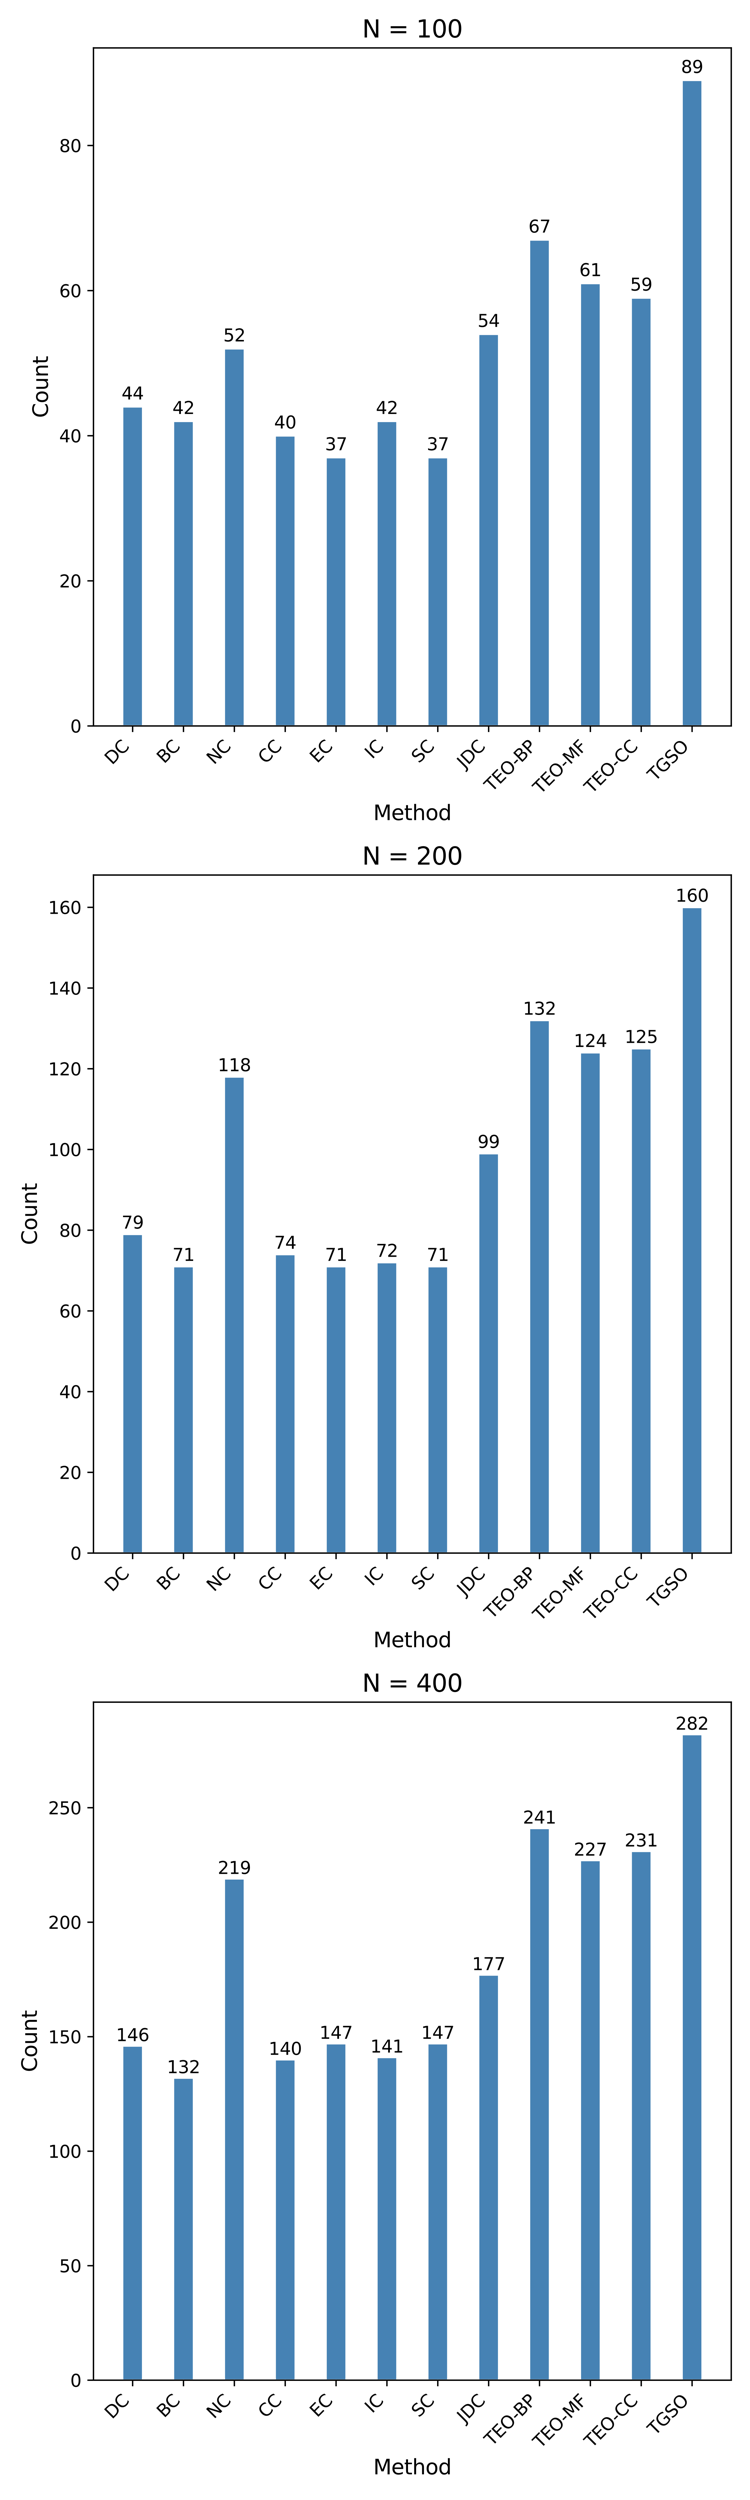 <?xml version="1.0" encoding="utf-8" standalone="no"?>
<!DOCTYPE svg PUBLIC "-//W3C//DTD SVG 1.1//EN"
  "http://www.w3.org/Graphics/SVG/1.1/DTD/svg11.dtd">
<svg xmlns:xlink="http://www.w3.org/1999/xlink" width="432pt" height="1440pt" viewBox="0 0 432 1440" xmlns="http://www.w3.org/2000/svg" version="1.1">
 <defs>
  <style type="text/css">*{stroke-linejoin: round; stroke-linecap: butt}</style>
 </defs>
 <g id="figure_1">
  <g id="patch_1">
   <path d="M 0 1440 
L 432 1440 
L 432 0 
L 0 0 
z
" style="fill: #ffffff"/>
  </g>
  <g id="axes_1">
   <g id="patch_2">
    <path d="M 53.84 418.138 
L 421.2 418.138 
L 421.2 27.6 
L 53.84 27.6 
z
" style="fill: #ffffff"/>
   </g>
   <g id="patch_3">
    <path d="M 70.538 418.138 
L 82.256 418.138 
L 82.256 234.257 
L 70.538 234.257 
z
" clip-path="url(#paafbc96848)" style="fill: #4682b4; stroke: #ffffff; stroke-linejoin: miter"/>
   </g>
   <g id="patch_4">
    <path d="M 99.833 418.138 
L 111.551 418.138 
L 111.551 242.615 
L 99.833 242.615 
z
" clip-path="url(#paafbc96848)" style="fill: #4682b4; stroke: #ffffff; stroke-linejoin: miter"/>
   </g>
   <g id="patch_5">
    <path d="M 129.128 418.138 
L 140.846 418.138 
L 140.846 200.824 
L 129.128 200.824 
z
" clip-path="url(#paafbc96848)" style="fill: #4682b4; stroke: #ffffff; stroke-linejoin: miter"/>
   </g>
   <g id="patch_6">
    <path d="M 158.423 418.138 
L 170.141 418.138 
L 170.141 250.974 
L 158.423 250.974 
z
" clip-path="url(#paafbc96848)" style="fill: #4682b4; stroke: #ffffff; stroke-linejoin: miter"/>
   </g>
   <g id="patch_7">
    <path d="M 187.718 418.138 
L 199.436 418.138 
L 199.436 263.511 
L 187.718 263.511 
z
" clip-path="url(#paafbc96848)" style="fill: #4682b4; stroke: #ffffff; stroke-linejoin: miter"/>
   </g>
   <g id="patch_8">
    <path d="M 217.013 418.138 
L 228.731 418.138 
L 228.731 242.615 
L 217.013 242.615 
z
" clip-path="url(#paafbc96848)" style="fill: #4682b4; stroke: #ffffff; stroke-linejoin: miter"/>
   </g>
   <g id="patch_9">
    <path d="M 246.309 418.138 
L 258.027 418.138 
L 258.027 263.511 
L 246.309 263.511 
z
" clip-path="url(#paafbc96848)" style="fill: #4682b4; stroke: #ffffff; stroke-linejoin: miter"/>
   </g>
   <g id="patch_10">
    <path d="M 275.604 418.138 
L 287.322 418.138 
L 287.322 192.466 
L 275.604 192.466 
z
" clip-path="url(#paafbc96848)" style="fill: #4682b4; stroke: #ffffff; stroke-linejoin: miter"/>
   </g>
   <g id="patch_11">
    <path d="M 304.899 418.138 
L 316.617 418.138 
L 316.617 138.138 
L 304.899 138.138 
z
" clip-path="url(#paafbc96848)" style="fill: #4682b4; stroke: #ffffff; stroke-linejoin: miter"/>
   </g>
   <g id="patch_12">
    <path d="M 334.194 418.138 
L 345.912 418.138 
L 345.912 163.212 
L 334.194 163.212 
z
" clip-path="url(#paafbc96848)" style="fill: #4682b4; stroke: #ffffff; stroke-linejoin: miter"/>
   </g>
   <g id="patch_13">
    <path d="M 363.489 418.138 
L 375.207 418.138 
L 375.207 171.57 
L 363.489 171.57 
z
" clip-path="url(#paafbc96848)" style="fill: #4682b4; stroke: #ffffff; stroke-linejoin: miter"/>
   </g>
   <g id="patch_14">
    <path d="M 392.784 418.138 
L 404.502 418.138 
L 404.502 46.197 
L 392.784 46.197 
z
" clip-path="url(#paafbc96848)" style="fill: #4682b4; stroke: #ffffff; stroke-linejoin: miter"/>
   </g>
   <g id="matplotlib.axis_1">
    <g id="xtick_1">
     <g id="line2d_1">
      <defs>
       <path id="m050d394515" d="M 0 0 
L 0 3.5 
" style="stroke: #000000; stroke-width: 0.8"/>
      </defs>
      <g>
       <use xlink:href="#m050d394515" x="76.397" y="418.138" style="stroke: #000000; stroke-width: 0.8"/>
      </g>
     </g>
     <g id="text_1">
      <!-- DC -->
      <g transform="translate(64.544 440.893) rotate(-45) scale(0.1 -0.1)">
       <defs>
        <path id="DejaVuSans-44" d="M 1259 4147 
L 1259 519 
L 2022 519 
Q 2988 519 3436 956 
Q 3884 1394 3884 2338 
Q 3884 3275 3436 3711 
Q 2988 4147 2022 4147 
L 1259 4147 
z
M 628 4666 
L 1925 4666 
Q 3281 4666 3915 4102 
Q 4550 3538 4550 2338 
Q 4550 1131 3912 565 
Q 3275 0 1925 0 
L 628 0 
L 628 4666 
z
" transform="scale(0.016)"/>
        <path id="DejaVuSans-43" d="M 4122 4306 
L 4122 3641 
Q 3803 3938 3442 4084 
Q 3081 4231 2675 4231 
Q 1875 4231 1450 3742 
Q 1025 3253 1025 2328 
Q 1025 1406 1450 917 
Q 1875 428 2675 428 
Q 3081 428 3442 575 
Q 3803 722 4122 1019 
L 4122 359 
Q 3791 134 3420 21 
Q 3050 -91 2638 -91 
Q 1578 -91 968 557 
Q 359 1206 359 2328 
Q 359 3453 968 4101 
Q 1578 4750 2638 4750 
Q 3056 4750 3426 4639 
Q 3797 4528 4122 4306 
z
" transform="scale(0.016)"/>
       </defs>
       <use xlink:href="#DejaVuSans-44"/>
       <use xlink:href="#DejaVuSans-43" x="77.002"/>
      </g>
     </g>
    </g>
    <g id="xtick_2">
     <g id="line2d_2">
      <g>
       <use xlink:href="#m050d394515" x="105.692" y="418.138" style="stroke: #000000; stroke-width: 0.8"/>
      </g>
     </g>
     <g id="text_2">
      <!-- BC -->
      <g transform="translate(94.556 440.176) rotate(-45) scale(0.1 -0.1)">
       <defs>
        <path id="DejaVuSans-42" d="M 1259 2228 
L 1259 519 
L 2272 519 
Q 2781 519 3026 730 
Q 3272 941 3272 1375 
Q 3272 1813 3026 2020 
Q 2781 2228 2272 2228 
L 1259 2228 
z
M 1259 4147 
L 1259 2741 
L 2194 2741 
Q 2656 2741 2882 2914 
Q 3109 3088 3109 3444 
Q 3109 3797 2882 3972 
Q 2656 4147 2194 4147 
L 1259 4147 
z
M 628 4666 
L 2241 4666 
Q 2963 4666 3353 4366 
Q 3744 4066 3744 3513 
Q 3744 3084 3544 2831 
Q 3344 2578 2956 2516 
Q 3422 2416 3680 2098 
Q 3938 1781 3938 1306 
Q 3938 681 3513 340 
Q 3088 0 2303 0 
L 628 0 
L 628 4666 
z
" transform="scale(0.016)"/>
       </defs>
       <use xlink:href="#DejaVuSans-42"/>
       <use xlink:href="#DejaVuSans-43" x="66.854"/>
      </g>
     </g>
    </g>
    <g id="xtick_3">
     <g id="line2d_3">
      <g>
       <use xlink:href="#m050d394515" x="134.987" y="418.138" style="stroke: #000000; stroke-width: 0.8"/>
      </g>
     </g>
     <g id="text_3">
      <!-- NC -->
      <g transform="translate(123.289 440.739) rotate(-45) scale(0.1 -0.1)">
       <defs>
        <path id="DejaVuSans-4e" d="M 628 4666 
L 1478 4666 
L 3547 763 
L 3547 4666 
L 4159 4666 
L 4159 0 
L 3309 0 
L 1241 3903 
L 1241 0 
L 628 0 
L 628 4666 
z
" transform="scale(0.016)"/>
       </defs>
       <use xlink:href="#DejaVuSans-4e"/>
       <use xlink:href="#DejaVuSans-43" x="74.805"/>
      </g>
     </g>
    </g>
    <g id="xtick_4">
     <g id="line2d_4">
      <g>
       <use xlink:href="#m050d394515" x="164.282" y="418.138" style="stroke: #000000; stroke-width: 0.8"/>
      </g>
     </g>
     <g id="text_4">
      <!-- CC -->
      <g transform="translate(152.937 440.386) rotate(-45) scale(0.1 -0.1)">
       <use xlink:href="#DejaVuSans-43"/>
       <use xlink:href="#DejaVuSans-43" x="69.824"/>
      </g>
     </g>
    </g>
    <g id="xtick_5">
     <g id="line2d_5">
      <g>
       <use xlink:href="#m050d394515" x="193.577" y="418.138" style="stroke: #000000; stroke-width: 0.8"/>
      </g>
     </g>
     <g id="text_5">
      <!-- EC -->
      <g transform="translate(182.701 439.917) rotate(-45) scale(0.1 -0.1)">
       <defs>
        <path id="DejaVuSans-45" d="M 628 4666 
L 3578 4666 
L 3578 4134 
L 1259 4134 
L 1259 2753 
L 3481 2753 
L 3481 2222 
L 1259 2222 
L 1259 531 
L 3634 531 
L 3634 0 
L 628 0 
L 628 4666 
z
" transform="scale(0.016)"/>
       </defs>
       <use xlink:href="#DejaVuSans-45"/>
       <use xlink:href="#DejaVuSans-43" x="63.184"/>
      </g>
     </g>
    </g>
    <g id="xtick_6">
     <g id="line2d_6">
      <g>
       <use xlink:href="#m050d394515" x="222.872" y="418.138" style="stroke: #000000; stroke-width: 0.8"/>
      </g>
     </g>
     <g id="text_6">
      <!-- IC -->
      <g transform="translate(214.378 437.535) rotate(-45) scale(0.1 -0.1)">
       <defs>
        <path id="DejaVuSans-49" d="M 628 4666 
L 1259 4666 
L 1259 0 
L 628 0 
L 628 4666 
z
" transform="scale(0.016)"/>
       </defs>
       <use xlink:href="#DejaVuSans-49"/>
       <use xlink:href="#DejaVuSans-43" x="29.492"/>
      </g>
     </g>
    </g>
    <g id="xtick_7">
     <g id="line2d_7">
      <g>
       <use xlink:href="#m050d394515" x="252.168" y="418.138" style="stroke: #000000; stroke-width: 0.8"/>
      </g>
     </g>
     <g id="text_7">
      <!-- SC -->
      <g transform="translate(241.27 439.938) rotate(-45) scale(0.1 -0.1)">
       <defs>
        <path id="DejaVuSans-53" d="M 3425 4513 
L 3425 3897 
Q 3066 4069 2747 4153 
Q 2428 4238 2131 4238 
Q 1616 4238 1336 4038 
Q 1056 3838 1056 3469 
Q 1056 3159 1242 3001 
Q 1428 2844 1947 2747 
L 2328 2669 
Q 3034 2534 3370 2195 
Q 3706 1856 3706 1288 
Q 3706 609 3251 259 
Q 2797 -91 1919 -91 
Q 1588 -91 1214 -16 
Q 841 59 441 206 
L 441 856 
Q 825 641 1194 531 
Q 1563 422 1919 422 
Q 2459 422 2753 634 
Q 3047 847 3047 1241 
Q 3047 1584 2836 1778 
Q 2625 1972 2144 2069 
L 1759 2144 
Q 1053 2284 737 2584 
Q 422 2884 422 3419 
Q 422 4038 858 4394 
Q 1294 4750 2059 4750 
Q 2388 4750 2728 4690 
Q 3069 4631 3425 4513 
z
" transform="scale(0.016)"/>
       </defs>
       <use xlink:href="#DejaVuSans-53"/>
       <use xlink:href="#DejaVuSans-43" x="63.477"/>
      </g>
     </g>
    </g>
    <g id="xtick_8">
     <g id="line2d_8">
      <g>
       <use xlink:href="#m050d394515" x="281.463" y="418.138" style="stroke: #000000; stroke-width: 0.8"/>
      </g>
     </g>
     <g id="text_8">
      <!-- JDC -->
      <g transform="translate(267.524 442.979) rotate(-45) scale(0.1 -0.1)">
       <defs>
        <path id="DejaVuSans-4a" d="M 628 4666 
L 1259 4666 
L 1259 325 
Q 1259 -519 939 -900 
Q 619 -1281 -91 -1281 
L -331 -1281 
L -331 -750 
L -134 -750 
Q 284 -750 456 -515 
Q 628 -281 628 325 
L 628 4666 
z
" transform="scale(0.016)"/>
       </defs>
       <use xlink:href="#DejaVuSans-4a"/>
       <use xlink:href="#DejaVuSans-44" x="29.492"/>
       <use xlink:href="#DejaVuSans-43" x="106.494"/>
      </g>
     </g>
    </g>
    <g id="xtick_9">
     <g id="line2d_9">
      <g>
       <use xlink:href="#m050d394515" x="310.758" y="418.138" style="stroke: #000000; stroke-width: 0.8"/>
      </g>
     </g>
     <g id="text_9">
      <!-- TEO-BP -->
      <g transform="translate(283.33 456.469) rotate(-45) scale(0.1 -0.1)">
       <defs>
        <path id="DejaVuSans-54" d="M -19 4666 
L 3928 4666 
L 3928 4134 
L 2272 4134 
L 2272 0 
L 1638 0 
L 1638 4134 
L -19 4134 
L -19 4666 
z
" transform="scale(0.016)"/>
        <path id="DejaVuSans-4f" d="M 2522 4238 
Q 1834 4238 1429 3725 
Q 1025 3213 1025 2328 
Q 1025 1447 1429 934 
Q 1834 422 2522 422 
Q 3209 422 3611 934 
Q 4013 1447 4013 2328 
Q 4013 3213 3611 3725 
Q 3209 4238 2522 4238 
z
M 2522 4750 
Q 3503 4750 4090 4092 
Q 4678 3434 4678 2328 
Q 4678 1225 4090 567 
Q 3503 -91 2522 -91 
Q 1538 -91 948 565 
Q 359 1222 359 2328 
Q 359 3434 948 4092 
Q 1538 4750 2522 4750 
z
" transform="scale(0.016)"/>
        <path id="DejaVuSans-2d" d="M 313 2009 
L 1997 2009 
L 1997 1497 
L 313 1497 
L 313 2009 
z
" transform="scale(0.016)"/>
        <path id="DejaVuSans-50" d="M 1259 4147 
L 1259 2394 
L 2053 2394 
Q 2494 2394 2734 2622 
Q 2975 2850 2975 3272 
Q 2975 3691 2734 3919 
Q 2494 4147 2053 4147 
L 1259 4147 
z
M 628 4666 
L 2053 4666 
Q 2838 4666 3239 4311 
Q 3641 3956 3641 3272 
Q 3641 2581 3239 2228 
Q 2838 1875 2053 1875 
L 1259 1875 
L 1259 0 
L 628 0 
L 628 4666 
z
" transform="scale(0.016)"/>
       </defs>
       <use xlink:href="#DejaVuSans-54"/>
       <use xlink:href="#DejaVuSans-45" x="61.084"/>
       <use xlink:href="#DejaVuSans-4f" x="124.268"/>
       <use xlink:href="#DejaVuSans-2d" x="205.729"/>
       <use xlink:href="#DejaVuSans-42" x="238.188"/>
       <use xlink:href="#DejaVuSans-50" x="306.791"/>
      </g>
     </g>
    </g>
    <g id="xtick_10">
     <g id="line2d_10">
      <g>
       <use xlink:href="#m050d394515" x="340.053" y="418.138" style="stroke: #000000; stroke-width: 0.8"/>
      </g>
     </g>
     <g id="text_10">
      <!-- TEO-MF -->
      <g transform="translate(311.315 457.778) rotate(-45) scale(0.1 -0.1)">
       <defs>
        <path id="DejaVuSans-4d" d="M 628 4666 
L 1569 4666 
L 2759 1491 
L 3956 4666 
L 4897 4666 
L 4897 0 
L 4281 0 
L 4281 4097 
L 3078 897 
L 2444 897 
L 1241 4097 
L 1241 0 
L 628 0 
L 628 4666 
z
" transform="scale(0.016)"/>
        <path id="DejaVuSans-46" d="M 628 4666 
L 3309 4666 
L 3309 4134 
L 1259 4134 
L 1259 2759 
L 3109 2759 
L 3109 2228 
L 1259 2228 
L 1259 0 
L 628 0 
L 628 4666 
z
" transform="scale(0.016)"/>
       </defs>
       <use xlink:href="#DejaVuSans-54"/>
       <use xlink:href="#DejaVuSans-45" x="61.084"/>
       <use xlink:href="#DejaVuSans-4f" x="124.268"/>
       <use xlink:href="#DejaVuSans-2d" x="205.729"/>
       <use xlink:href="#DejaVuSans-4d" x="241.812"/>
       <use xlink:href="#DejaVuSans-46" x="328.092"/>
      </g>
     </g>
    </g>
    <g id="xtick_11">
     <g id="line2d_11">
      <g>
       <use xlink:href="#m050d394515" x="369.348" y="418.138" style="stroke: #000000; stroke-width: 0.8"/>
      </g>
     </g>
     <g id="text_11">
      <!-- TEO-CC -->
      <g transform="translate(340.903 457.485) rotate(-45) scale(0.1 -0.1)">
       <use xlink:href="#DejaVuSans-54"/>
       <use xlink:href="#DejaVuSans-45" x="61.084"/>
       <use xlink:href="#DejaVuSans-4f" x="124.268"/>
       <use xlink:href="#DejaVuSans-2d" x="205.729"/>
       <use xlink:href="#DejaVuSans-43" x="241.812"/>
       <use xlink:href="#DejaVuSans-43" x="311.637"/>
      </g>
     </g>
    </g>
    <g id="xtick_12">
     <g id="line2d_12">
      <g>
       <use xlink:href="#m050d394515" x="398.643" y="418.138" style="stroke: #000000; stroke-width: 0.8"/>
      </g>
     </g>
     <g id="text_12">
      <!-- TGSO -->
      <g transform="translate(377.319 450.364) rotate(-45) scale(0.1 -0.1)">
       <defs>
        <path id="DejaVuSans-47" d="M 3809 666 
L 3809 1919 
L 2778 1919 
L 2778 2438 
L 4434 2438 
L 4434 434 
Q 4069 175 3628 42 
Q 3188 -91 2688 -91 
Q 1594 -91 976 548 
Q 359 1188 359 2328 
Q 359 3472 976 4111 
Q 1594 4750 2688 4750 
Q 3144 4750 3555 4637 
Q 3966 4525 4313 4306 
L 4313 3634 
Q 3963 3931 3569 4081 
Q 3175 4231 2741 4231 
Q 1884 4231 1454 3753 
Q 1025 3275 1025 2328 
Q 1025 1384 1454 906 
Q 1884 428 2741 428 
Q 3075 428 3337 486 
Q 3600 544 3809 666 
z
" transform="scale(0.016)"/>
       </defs>
       <use xlink:href="#DejaVuSans-54"/>
       <use xlink:href="#DejaVuSans-47" x="61.084"/>
       <use xlink:href="#DejaVuSans-53" x="138.574"/>
       <use xlink:href="#DejaVuSans-4f" x="202.051"/>
      </g>
     </g>
    </g>
    <g id="text_13">
     <!-- Method -->
     <g transform="translate(215.016 472.367) scale(0.12 -0.12)">
      <defs>
       <path id="DejaVuSans-65" d="M 3597 1894 
L 3597 1613 
L 953 1613 
Q 991 1019 1311 708 
Q 1631 397 2203 397 
Q 2534 397 2845 478 
Q 3156 559 3463 722 
L 3463 178 
Q 3153 47 2828 -22 
Q 2503 -91 2169 -91 
Q 1331 -91 842 396 
Q 353 884 353 1716 
Q 353 2575 817 3079 
Q 1281 3584 2069 3584 
Q 2775 3584 3186 3129 
Q 3597 2675 3597 1894 
z
M 3022 2063 
Q 3016 2534 2758 2815 
Q 2500 3097 2075 3097 
Q 1594 3097 1305 2825 
Q 1016 2553 972 2059 
L 3022 2063 
z
" transform="scale(0.016)"/>
       <path id="DejaVuSans-74" d="M 1172 4494 
L 1172 3500 
L 2356 3500 
L 2356 3053 
L 1172 3053 
L 1172 1153 
Q 1172 725 1289 603 
Q 1406 481 1766 481 
L 2356 481 
L 2356 0 
L 1766 0 
Q 1100 0 847 248 
Q 594 497 594 1153 
L 594 3053 
L 172 3053 
L 172 3500 
L 594 3500 
L 594 4494 
L 1172 4494 
z
" transform="scale(0.016)"/>
       <path id="DejaVuSans-68" d="M 3513 2113 
L 3513 0 
L 2938 0 
L 2938 2094 
Q 2938 2591 2744 2837 
Q 2550 3084 2163 3084 
Q 1697 3084 1428 2787 
Q 1159 2491 1159 1978 
L 1159 0 
L 581 0 
L 581 4863 
L 1159 4863 
L 1159 2956 
Q 1366 3272 1645 3428 
Q 1925 3584 2291 3584 
Q 2894 3584 3203 3211 
Q 3513 2838 3513 2113 
z
" transform="scale(0.016)"/>
       <path id="DejaVuSans-6f" d="M 1959 3097 
Q 1497 3097 1228 2736 
Q 959 2375 959 1747 
Q 959 1119 1226 758 
Q 1494 397 1959 397 
Q 2419 397 2687 759 
Q 2956 1122 2956 1747 
Q 2956 2369 2687 2733 
Q 2419 3097 1959 3097 
z
M 1959 3584 
Q 2709 3584 3137 3096 
Q 3566 2609 3566 1747 
Q 3566 888 3137 398 
Q 2709 -91 1959 -91 
Q 1206 -91 779 398 
Q 353 888 353 1747 
Q 353 2609 779 3096 
Q 1206 3584 1959 3584 
z
" transform="scale(0.016)"/>
       <path id="DejaVuSans-64" d="M 2906 2969 
L 2906 4863 
L 3481 4863 
L 3481 0 
L 2906 0 
L 2906 525 
Q 2725 213 2448 61 
Q 2172 -91 1784 -91 
Q 1150 -91 751 415 
Q 353 922 353 1747 
Q 353 2572 751 3078 
Q 1150 3584 1784 3584 
Q 2172 3584 2448 3432 
Q 2725 3281 2906 2969 
z
M 947 1747 
Q 947 1113 1208 752 
Q 1469 391 1925 391 
Q 2381 391 2643 752 
Q 2906 1113 2906 1747 
Q 2906 2381 2643 2742 
Q 2381 3103 1925 3103 
Q 1469 3103 1208 2742 
Q 947 2381 947 1747 
z
" transform="scale(0.016)"/>
      </defs>
      <use xlink:href="#DejaVuSans-4d"/>
      <use xlink:href="#DejaVuSans-65" x="86.279"/>
      <use xlink:href="#DejaVuSans-74" x="147.803"/>
      <use xlink:href="#DejaVuSans-68" x="187.012"/>
      <use xlink:href="#DejaVuSans-6f" x="250.391"/>
      <use xlink:href="#DejaVuSans-64" x="311.572"/>
     </g>
    </g>
   </g>
   <g id="matplotlib.axis_2">
    <g id="ytick_1">
     <g id="line2d_13">
      <defs>
       <path id="m4d97b6481a" d="M 0 0 
L -3.5 0 
" style="stroke: #000000; stroke-width: 0.8"/>
      </defs>
      <g>
       <use xlink:href="#m4d97b6481a" x="53.84" y="418.138" style="stroke: #000000; stroke-width: 0.8"/>
      </g>
     </g>
     <g id="text_14">
      <!-- 0 -->
      <g transform="translate(40.477 421.937) scale(0.1 -0.1)">
       <defs>
        <path id="DejaVuSans-30" d="M 2034 4250 
Q 1547 4250 1301 3770 
Q 1056 3291 1056 2328 
Q 1056 1369 1301 889 
Q 1547 409 2034 409 
Q 2525 409 2770 889 
Q 3016 1369 3016 2328 
Q 3016 3291 2770 3770 
Q 2525 4250 2034 4250 
z
M 2034 4750 
Q 2819 4750 3233 4129 
Q 3647 3509 3647 2328 
Q 3647 1150 3233 529 
Q 2819 -91 2034 -91 
Q 1250 -91 836 529 
Q 422 1150 422 2328 
Q 422 3509 836 4129 
Q 1250 4750 2034 4750 
z
" transform="scale(0.016)"/>
       </defs>
       <use xlink:href="#DejaVuSans-30"/>
      </g>
     </g>
    </g>
    <g id="ytick_2">
     <g id="line2d_14">
      <g>
       <use xlink:href="#m4d97b6481a" x="53.84" y="334.556" style="stroke: #000000; stroke-width: 0.8"/>
      </g>
     </g>
     <g id="text_15">
      <!-- 20 -->
      <g transform="translate(34.115 338.355) scale(0.1 -0.1)">
       <defs>
        <path id="DejaVuSans-32" d="M 1228 531 
L 3431 531 
L 3431 0 
L 469 0 
L 469 531 
Q 828 903 1448 1529 
Q 2069 2156 2228 2338 
Q 2531 2678 2651 2914 
Q 2772 3150 2772 3378 
Q 2772 3750 2511 3984 
Q 2250 4219 1831 4219 
Q 1534 4219 1204 4116 
Q 875 4013 500 3803 
L 500 4441 
Q 881 4594 1212 4672 
Q 1544 4750 1819 4750 
Q 2544 4750 2975 4387 
Q 3406 4025 3406 3419 
Q 3406 3131 3298 2873 
Q 3191 2616 2906 2266 
Q 2828 2175 2409 1742 
Q 1991 1309 1228 531 
z
" transform="scale(0.016)"/>
       </defs>
       <use xlink:href="#DejaVuSans-32"/>
       <use xlink:href="#DejaVuSans-30" x="63.623"/>
      </g>
     </g>
    </g>
    <g id="ytick_3">
     <g id="line2d_15">
      <g>
       <use xlink:href="#m4d97b6481a" x="53.84" y="250.974" style="stroke: #000000; stroke-width: 0.8"/>
      </g>
     </g>
     <g id="text_16">
      <!-- 40 -->
      <g transform="translate(34.115 254.773) scale(0.1 -0.1)">
       <defs>
        <path id="DejaVuSans-34" d="M 2419 4116 
L 825 1625 
L 2419 1625 
L 2419 4116 
z
M 2253 4666 
L 3047 4666 
L 3047 1625 
L 3713 1625 
L 3713 1100 
L 3047 1100 
L 3047 0 
L 2419 0 
L 2419 1100 
L 313 1100 
L 313 1709 
L 2253 4666 
z
" transform="scale(0.016)"/>
       </defs>
       <use xlink:href="#DejaVuSans-34"/>
       <use xlink:href="#DejaVuSans-30" x="63.623"/>
      </g>
     </g>
    </g>
    <g id="ytick_4">
     <g id="line2d_16">
      <g>
       <use xlink:href="#m4d97b6481a" x="53.84" y="167.391" style="stroke: #000000; stroke-width: 0.8"/>
      </g>
     </g>
     <g id="text_17">
      <!-- 60 -->
      <g transform="translate(34.115 171.191) scale(0.1 -0.1)">
       <defs>
        <path id="DejaVuSans-36" d="M 2113 2584 
Q 1688 2584 1439 2293 
Q 1191 2003 1191 1497 
Q 1191 994 1439 701 
Q 1688 409 2113 409 
Q 2538 409 2786 701 
Q 3034 994 3034 1497 
Q 3034 2003 2786 2293 
Q 2538 2584 2113 2584 
z
M 3366 4563 
L 3366 3988 
Q 3128 4100 2886 4159 
Q 2644 4219 2406 4219 
Q 1781 4219 1451 3797 
Q 1122 3375 1075 2522 
Q 1259 2794 1537 2939 
Q 1816 3084 2150 3084 
Q 2853 3084 3261 2657 
Q 3669 2231 3669 1497 
Q 3669 778 3244 343 
Q 2819 -91 2113 -91 
Q 1303 -91 875 529 
Q 447 1150 447 2328 
Q 447 3434 972 4092 
Q 1497 4750 2381 4750 
Q 2619 4750 2861 4703 
Q 3103 4656 3366 4563 
z
" transform="scale(0.016)"/>
       </defs>
       <use xlink:href="#DejaVuSans-36"/>
       <use xlink:href="#DejaVuSans-30" x="63.623"/>
      </g>
     </g>
    </g>
    <g id="ytick_5">
     <g id="line2d_17">
      <g>
       <use xlink:href="#m4d97b6481a" x="53.84" y="83.809" style="stroke: #000000; stroke-width: 0.8"/>
      </g>
     </g>
     <g id="text_18">
      <!-- 80 -->
      <g transform="translate(34.115 87.608) scale(0.1 -0.1)">
       <defs>
        <path id="DejaVuSans-38" d="M 2034 2216 
Q 1584 2216 1326 1975 
Q 1069 1734 1069 1313 
Q 1069 891 1326 650 
Q 1584 409 2034 409 
Q 2484 409 2743 651 
Q 3003 894 3003 1313 
Q 3003 1734 2745 1975 
Q 2488 2216 2034 2216 
z
M 1403 2484 
Q 997 2584 770 2862 
Q 544 3141 544 3541 
Q 544 4100 942 4425 
Q 1341 4750 2034 4750 
Q 2731 4750 3128 4425 
Q 3525 4100 3525 3541 
Q 3525 3141 3298 2862 
Q 3072 2584 2669 2484 
Q 3125 2378 3379 2068 
Q 3634 1759 3634 1313 
Q 3634 634 3220 271 
Q 2806 -91 2034 -91 
Q 1263 -91 848 271 
Q 434 634 434 1313 
Q 434 1759 690 2068 
Q 947 2378 1403 2484 
z
M 1172 3481 
Q 1172 3119 1398 2916 
Q 1625 2713 2034 2713 
Q 2441 2713 2670 2916 
Q 2900 3119 2900 3481 
Q 2900 3844 2670 4047 
Q 2441 4250 2034 4250 
Q 1625 4250 1398 4047 
Q 1172 3844 1172 3481 
z
" transform="scale(0.016)"/>
       </defs>
       <use xlink:href="#DejaVuSans-38"/>
       <use xlink:href="#DejaVuSans-30" x="63.623"/>
      </g>
     </g>
    </g>
    <g id="text_19">
     <!-- Count -->
     <g transform="translate(27.619 240.687) rotate(-90) scale(0.12 -0.12)">
      <defs>
       <path id="DejaVuSans-75" d="M 544 1381 
L 544 3500 
L 1119 3500 
L 1119 1403 
Q 1119 906 1312 657 
Q 1506 409 1894 409 
Q 2359 409 2629 706 
Q 2900 1003 2900 1516 
L 2900 3500 
L 3475 3500 
L 3475 0 
L 2900 0 
L 2900 538 
Q 2691 219 2414 64 
Q 2138 -91 1772 -91 
Q 1169 -91 856 284 
Q 544 659 544 1381 
z
M 1991 3584 
L 1991 3584 
z
" transform="scale(0.016)"/>
       <path id="DejaVuSans-6e" d="M 3513 2113 
L 3513 0 
L 2938 0 
L 2938 2094 
Q 2938 2591 2744 2837 
Q 2550 3084 2163 3084 
Q 1697 3084 1428 2787 
Q 1159 2491 1159 1978 
L 1159 0 
L 581 0 
L 581 3500 
L 1159 3500 
L 1159 2956 
Q 1366 3272 1645 3428 
Q 1925 3584 2291 3584 
Q 2894 3584 3203 3211 
Q 3513 2838 3513 2113 
z
" transform="scale(0.016)"/>
      </defs>
      <use xlink:href="#DejaVuSans-43"/>
      <use xlink:href="#DejaVuSans-6f" x="69.824"/>
      <use xlink:href="#DejaVuSans-75" x="131.006"/>
      <use xlink:href="#DejaVuSans-6e" x="194.385"/>
      <use xlink:href="#DejaVuSans-74" x="257.764"/>
     </g>
    </g>
   </g>
   <g id="patch_15">
    <path d="M 53.84 418.138 
L 53.84 27.6 
" style="fill: none; stroke: #000000; stroke-width: 0.8; stroke-linejoin: miter; stroke-linecap: square"/>
   </g>
   <g id="patch_16">
    <path d="M 421.2 418.138 
L 421.2 27.6 
" style="fill: none; stroke: #000000; stroke-width: 0.8; stroke-linejoin: miter; stroke-linecap: square"/>
   </g>
   <g id="patch_17">
    <path d="M 53.84 418.138 
L 421.2 418.138 
" style="fill: none; stroke: #000000; stroke-width: 0.8; stroke-linejoin: miter; stroke-linecap: square"/>
   </g>
   <g id="patch_18">
    <path d="M 53.84 27.6 
L 421.2 27.6 
" style="fill: none; stroke: #000000; stroke-width: 0.8; stroke-linejoin: miter; stroke-linecap: square"/>
   </g>
   <g id="text_20">
    <!-- 44 -->
    <g transform="translate(70.035 230.088) scale(0.1 -0.1)">
     <use xlink:href="#DejaVuSans-34"/>
     <use xlink:href="#DejaVuSans-34" x="63.623"/>
    </g>
   </g>
   <g id="text_21">
    <!-- 42 -->
    <g transform="translate(99.33 238.446) scale(0.1 -0.1)">
     <use xlink:href="#DejaVuSans-34"/>
     <use xlink:href="#DejaVuSans-32" x="63.623"/>
    </g>
   </g>
   <g id="text_22">
    <!-- 52 -->
    <g transform="translate(128.625 196.655) scale(0.1 -0.1)">
     <defs>
      <path id="DejaVuSans-35" d="M 691 4666 
L 3169 4666 
L 3169 4134 
L 1269 4134 
L 1269 2991 
Q 1406 3038 1543 3061 
Q 1681 3084 1819 3084 
Q 2600 3084 3056 2656 
Q 3513 2228 3513 1497 
Q 3513 744 3044 326 
Q 2575 -91 1722 -91 
Q 1428 -91 1123 -41 
Q 819 9 494 109 
L 494 744 
Q 775 591 1075 516 
Q 1375 441 1709 441 
Q 2250 441 2565 725 
Q 2881 1009 2881 1497 
Q 2881 1984 2565 2268 
Q 2250 2553 1709 2553 
Q 1456 2553 1204 2497 
Q 953 2441 691 2322 
L 691 4666 
z
" transform="scale(0.016)"/>
     </defs>
     <use xlink:href="#DejaVuSans-35"/>
     <use xlink:href="#DejaVuSans-32" x="63.623"/>
    </g>
   </g>
   <g id="text_23">
    <!-- 40 -->
    <g transform="translate(157.92 246.804) scale(0.1 -0.1)">
     <use xlink:href="#DejaVuSans-34"/>
     <use xlink:href="#DejaVuSans-30" x="63.623"/>
    </g>
   </g>
   <g id="text_24">
    <!-- 37 -->
    <g transform="translate(187.215 259.342) scale(0.1 -0.1)">
     <defs>
      <path id="DejaVuSans-33" d="M 2597 2516 
Q 3050 2419 3304 2112 
Q 3559 1806 3559 1356 
Q 3559 666 3084 287 
Q 2609 -91 1734 -91 
Q 1441 -91 1130 -33 
Q 819 25 488 141 
L 488 750 
Q 750 597 1062 519 
Q 1375 441 1716 441 
Q 2309 441 2620 675 
Q 2931 909 2931 1356 
Q 2931 1769 2642 2001 
Q 2353 2234 1838 2234 
L 1294 2234 
L 1294 2753 
L 1863 2753 
Q 2328 2753 2575 2939 
Q 2822 3125 2822 3475 
Q 2822 3834 2567 4026 
Q 2313 4219 1838 4219 
Q 1578 4219 1281 4162 
Q 984 4106 628 3988 
L 628 4550 
Q 988 4650 1302 4700 
Q 1616 4750 1894 4750 
Q 2613 4750 3031 4423 
Q 3450 4097 3450 3541 
Q 3450 3153 3228 2886 
Q 3006 2619 2597 2516 
z
" transform="scale(0.016)"/>
      <path id="DejaVuSans-37" d="M 525 4666 
L 3525 4666 
L 3525 4397 
L 1831 0 
L 1172 0 
L 2766 4134 
L 525 4134 
L 525 4666 
z
" transform="scale(0.016)"/>
     </defs>
     <use xlink:href="#DejaVuSans-33"/>
     <use xlink:href="#DejaVuSans-37" x="63.623"/>
    </g>
   </g>
   <g id="text_25">
    <!-- 42 -->
    <g transform="translate(216.51 238.446) scale(0.1 -0.1)">
     <use xlink:href="#DejaVuSans-34"/>
     <use xlink:href="#DejaVuSans-32" x="63.623"/>
    </g>
   </g>
   <g id="text_26">
    <!-- 37 -->
    <g transform="translate(245.805 259.342) scale(0.1 -0.1)">
     <use xlink:href="#DejaVuSans-33"/>
     <use xlink:href="#DejaVuSans-37" x="63.623"/>
    </g>
   </g>
   <g id="text_27">
    <!-- 54 -->
    <g transform="translate(275.1 188.297) scale(0.1 -0.1)">
     <use xlink:href="#DejaVuSans-35"/>
     <use xlink:href="#DejaVuSans-34" x="63.623"/>
    </g>
   </g>
   <g id="text_28">
    <!-- 67 -->
    <g transform="translate(304.395 133.968) scale(0.1 -0.1)">
     <use xlink:href="#DejaVuSans-36"/>
     <use xlink:href="#DejaVuSans-37" x="63.623"/>
    </g>
   </g>
   <g id="text_29">
    <!-- 61 -->
    <g transform="translate(333.69 159.043) scale(0.1 -0.1)">
     <defs>
      <path id="DejaVuSans-31" d="M 794 531 
L 1825 531 
L 1825 4091 
L 703 3866 
L 703 4441 
L 1819 4666 
L 2450 4666 
L 2450 531 
L 3481 531 
L 3481 0 
L 794 0 
L 794 531 
z
" transform="scale(0.016)"/>
     </defs>
     <use xlink:href="#DejaVuSans-36"/>
     <use xlink:href="#DejaVuSans-31" x="63.623"/>
    </g>
   </g>
   <g id="text_30">
    <!-- 59 -->
    <g transform="translate(362.985 167.401) scale(0.1 -0.1)">
     <defs>
      <path id="DejaVuSans-39" d="M 703 97 
L 703 672 
Q 941 559 1184 500 
Q 1428 441 1663 441 
Q 2288 441 2617 861 
Q 2947 1281 2994 2138 
Q 2813 1869 2534 1725 
Q 2256 1581 1919 1581 
Q 1219 1581 811 2004 
Q 403 2428 403 3163 
Q 403 3881 828 4315 
Q 1253 4750 1959 4750 
Q 2769 4750 3195 4129 
Q 3622 3509 3622 2328 
Q 3622 1225 3098 567 
Q 2575 -91 1691 -91 
Q 1453 -91 1209 -44 
Q 966 3 703 97 
z
M 1959 2075 
Q 2384 2075 2632 2365 
Q 2881 2656 2881 3163 
Q 2881 3666 2632 3958 
Q 2384 4250 1959 4250 
Q 1534 4250 1286 3958 
Q 1038 3666 1038 3163 
Q 1038 2656 1286 2365 
Q 1534 2075 1959 2075 
z
" transform="scale(0.016)"/>
     </defs>
     <use xlink:href="#DejaVuSans-35"/>
     <use xlink:href="#DejaVuSans-39" x="63.623"/>
    </g>
   </g>
   <g id="text_31">
    <!-- 89 -->
    <g transform="translate(392.28 42.028) scale(0.1 -0.1)">
     <use xlink:href="#DejaVuSans-38"/>
     <use xlink:href="#DejaVuSans-39" x="63.623"/>
    </g>
   </g>
   <g id="text_32">
    <!-- N = 100 -->
    <g transform="translate(208.607 21.6) scale(0.14 -0.14)">
     <defs>
      <path id="DejaVuSans-20" transform="scale(0.016)"/>
      <path id="DejaVuSans-3d" d="M 678 2906 
L 4684 2906 
L 4684 2381 
L 678 2381 
L 678 2906 
z
M 678 1631 
L 4684 1631 
L 4684 1100 
L 678 1100 
L 678 1631 
z
" transform="scale(0.016)"/>
     </defs>
     <use xlink:href="#DejaVuSans-4e"/>
     <use xlink:href="#DejaVuSans-20" x="74.805"/>
     <use xlink:href="#DejaVuSans-3d" x="106.592"/>
     <use xlink:href="#DejaVuSans-20" x="190.381"/>
     <use xlink:href="#DejaVuSans-31" x="222.168"/>
     <use xlink:href="#DejaVuSans-30" x="285.791"/>
     <use xlink:href="#DejaVuSans-30" x="349.414"/>
    </g>
   </g>
  </g>
  <g id="axes_2">
   <g id="patch_19">
    <path d="M 53.84 894.538 
L 421.2 894.538 
L 421.2 504 
L 53.84 504 
z
" style="fill: #ffffff"/>
   </g>
   <g id="patch_20">
    <path d="M 70.538 894.538 
L 82.256 894.538 
L 82.256 710.892 
L 70.538 710.892 
z
" clip-path="url(#p80e7ebefe4)" style="fill: #4682b4; stroke: #ffffff; stroke-linejoin: miter"/>
   </g>
   <g id="patch_21">
    <path d="M 99.833 894.538 
L 111.551 894.538 
L 111.551 729.489 
L 99.833 729.489 
z
" clip-path="url(#p80e7ebefe4)" style="fill: #4682b4; stroke: #ffffff; stroke-linejoin: miter"/>
   </g>
   <g id="patch_22">
    <path d="M 129.128 894.538 
L 140.846 894.538 
L 140.846 620.232 
L 129.128 620.232 
z
" clip-path="url(#p80e7ebefe4)" style="fill: #4682b4; stroke: #ffffff; stroke-linejoin: miter"/>
   </g>
   <g id="patch_23">
    <path d="M 158.423 894.538 
L 170.141 894.538 
L 170.141 722.515 
L 158.423 722.515 
z
" clip-path="url(#p80e7ebefe4)" style="fill: #4682b4; stroke: #ffffff; stroke-linejoin: miter"/>
   </g>
   <g id="patch_24">
    <path d="M 187.718 894.538 
L 199.436 894.538 
L 199.436 729.489 
L 187.718 729.489 
z
" clip-path="url(#p80e7ebefe4)" style="fill: #4682b4; stroke: #ffffff; stroke-linejoin: miter"/>
   </g>
   <g id="patch_25">
    <path d="M 217.013 894.538 
L 228.731 894.538 
L 228.731 727.165 
L 217.013 727.165 
z
" clip-path="url(#p80e7ebefe4)" style="fill: #4682b4; stroke: #ffffff; stroke-linejoin: miter"/>
   </g>
   <g id="patch_26">
    <path d="M 246.309 894.538 
L 258.027 894.538 
L 258.027 729.489 
L 246.309 729.489 
z
" clip-path="url(#p80e7ebefe4)" style="fill: #4682b4; stroke: #ffffff; stroke-linejoin: miter"/>
   </g>
   <g id="patch_27">
    <path d="M 275.604 894.538 
L 287.322 894.538 
L 287.322 664.4 
L 275.604 664.4 
z
" clip-path="url(#p80e7ebefe4)" style="fill: #4682b4; stroke: #ffffff; stroke-linejoin: miter"/>
   </g>
   <g id="patch_28">
    <path d="M 304.899 894.538 
L 316.617 894.538 
L 316.617 587.687 
L 304.899 587.687 
z
" clip-path="url(#p80e7ebefe4)" style="fill: #4682b4; stroke: #ffffff; stroke-linejoin: miter"/>
   </g>
   <g id="patch_29">
    <path d="M 334.194 894.538 
L 345.912 894.538 
L 345.912 606.284 
L 334.194 606.284 
z
" clip-path="url(#p80e7ebefe4)" style="fill: #4682b4; stroke: #ffffff; stroke-linejoin: miter"/>
   </g>
   <g id="patch_30">
    <path d="M 363.489 894.538 
L 375.207 894.538 
L 375.207 603.959 
L 363.489 603.959 
z
" clip-path="url(#p80e7ebefe4)" style="fill: #4682b4; stroke: #ffffff; stroke-linejoin: miter"/>
   </g>
   <g id="patch_31">
    <path d="M 392.784 894.538 
L 404.502 894.538 
L 404.502 522.597 
L 392.784 522.597 
z
" clip-path="url(#p80e7ebefe4)" style="fill: #4682b4; stroke: #ffffff; stroke-linejoin: miter"/>
   </g>
   <g id="matplotlib.axis_3">
    <g id="xtick_13">
     <g id="line2d_18">
      <g>
       <use xlink:href="#m050d394515" x="76.397" y="894.538" style="stroke: #000000; stroke-width: 0.8"/>
      </g>
     </g>
     <g id="text_33">
      <!-- DC -->
      <g transform="translate(64.544 917.293) rotate(-45) scale(0.1 -0.1)">
       <use xlink:href="#DejaVuSans-44"/>
       <use xlink:href="#DejaVuSans-43" x="77.002"/>
      </g>
     </g>
    </g>
    <g id="xtick_14">
     <g id="line2d_19">
      <g>
       <use xlink:href="#m050d394515" x="105.692" y="894.538" style="stroke: #000000; stroke-width: 0.8"/>
      </g>
     </g>
     <g id="text_34">
      <!-- BC -->
      <g transform="translate(94.556 916.576) rotate(-45) scale(0.1 -0.1)">
       <use xlink:href="#DejaVuSans-42"/>
       <use xlink:href="#DejaVuSans-43" x="66.854"/>
      </g>
     </g>
    </g>
    <g id="xtick_15">
     <g id="line2d_20">
      <g>
       <use xlink:href="#m050d394515" x="134.987" y="894.538" style="stroke: #000000; stroke-width: 0.8"/>
      </g>
     </g>
     <g id="text_35">
      <!-- NC -->
      <g transform="translate(123.289 917.139) rotate(-45) scale(0.1 -0.1)">
       <use xlink:href="#DejaVuSans-4e"/>
       <use xlink:href="#DejaVuSans-43" x="74.805"/>
      </g>
     </g>
    </g>
    <g id="xtick_16">
     <g id="line2d_21">
      <g>
       <use xlink:href="#m050d394515" x="164.282" y="894.538" style="stroke: #000000; stroke-width: 0.8"/>
      </g>
     </g>
     <g id="text_36">
      <!-- CC -->
      <g transform="translate(152.937 916.786) rotate(-45) scale(0.1 -0.1)">
       <use xlink:href="#DejaVuSans-43"/>
       <use xlink:href="#DejaVuSans-43" x="69.824"/>
      </g>
     </g>
    </g>
    <g id="xtick_17">
     <g id="line2d_22">
      <g>
       <use xlink:href="#m050d394515" x="193.577" y="894.538" style="stroke: #000000; stroke-width: 0.8"/>
      </g>
     </g>
     <g id="text_37">
      <!-- EC -->
      <g transform="translate(182.701 916.317) rotate(-45) scale(0.1 -0.1)">
       <use xlink:href="#DejaVuSans-45"/>
       <use xlink:href="#DejaVuSans-43" x="63.184"/>
      </g>
     </g>
    </g>
    <g id="xtick_18">
     <g id="line2d_23">
      <g>
       <use xlink:href="#m050d394515" x="222.872" y="894.538" style="stroke: #000000; stroke-width: 0.8"/>
      </g>
     </g>
     <g id="text_38">
      <!-- IC -->
      <g transform="translate(214.378 913.935) rotate(-45) scale(0.1 -0.1)">
       <use xlink:href="#DejaVuSans-49"/>
       <use xlink:href="#DejaVuSans-43" x="29.492"/>
      </g>
     </g>
    </g>
    <g id="xtick_19">
     <g id="line2d_24">
      <g>
       <use xlink:href="#m050d394515" x="252.168" y="894.538" style="stroke: #000000; stroke-width: 0.8"/>
      </g>
     </g>
     <g id="text_39">
      <!-- SC -->
      <g transform="translate(241.27 916.338) rotate(-45) scale(0.1 -0.1)">
       <use xlink:href="#DejaVuSans-53"/>
       <use xlink:href="#DejaVuSans-43" x="63.477"/>
      </g>
     </g>
    </g>
    <g id="xtick_20">
     <g id="line2d_25">
      <g>
       <use xlink:href="#m050d394515" x="281.463" y="894.538" style="stroke: #000000; stroke-width: 0.8"/>
      </g>
     </g>
     <g id="text_40">
      <!-- JDC -->
      <g transform="translate(267.524 919.379) rotate(-45) scale(0.1 -0.1)">
       <use xlink:href="#DejaVuSans-4a"/>
       <use xlink:href="#DejaVuSans-44" x="29.492"/>
       <use xlink:href="#DejaVuSans-43" x="106.494"/>
      </g>
     </g>
    </g>
    <g id="xtick_21">
     <g id="line2d_26">
      <g>
       <use xlink:href="#m050d394515" x="310.758" y="894.538" style="stroke: #000000; stroke-width: 0.8"/>
      </g>
     </g>
     <g id="text_41">
      <!-- TEO-BP -->
      <g transform="translate(283.33 932.869) rotate(-45) scale(0.1 -0.1)">
       <use xlink:href="#DejaVuSans-54"/>
       <use xlink:href="#DejaVuSans-45" x="61.084"/>
       <use xlink:href="#DejaVuSans-4f" x="124.268"/>
       <use xlink:href="#DejaVuSans-2d" x="205.729"/>
       <use xlink:href="#DejaVuSans-42" x="238.188"/>
       <use xlink:href="#DejaVuSans-50" x="306.791"/>
      </g>
     </g>
    </g>
    <g id="xtick_22">
     <g id="line2d_27">
      <g>
       <use xlink:href="#m050d394515" x="340.053" y="894.538" style="stroke: #000000; stroke-width: 0.8"/>
      </g>
     </g>
     <g id="text_42">
      <!-- TEO-MF -->
      <g transform="translate(311.315 934.178) rotate(-45) scale(0.1 -0.1)">
       <use xlink:href="#DejaVuSans-54"/>
       <use xlink:href="#DejaVuSans-45" x="61.084"/>
       <use xlink:href="#DejaVuSans-4f" x="124.268"/>
       <use xlink:href="#DejaVuSans-2d" x="205.729"/>
       <use xlink:href="#DejaVuSans-4d" x="241.812"/>
       <use xlink:href="#DejaVuSans-46" x="328.092"/>
      </g>
     </g>
    </g>
    <g id="xtick_23">
     <g id="line2d_28">
      <g>
       <use xlink:href="#m050d394515" x="369.348" y="894.538" style="stroke: #000000; stroke-width: 0.8"/>
      </g>
     </g>
     <g id="text_43">
      <!-- TEO-CC -->
      <g transform="translate(340.903 933.885) rotate(-45) scale(0.1 -0.1)">
       <use xlink:href="#DejaVuSans-54"/>
       <use xlink:href="#DejaVuSans-45" x="61.084"/>
       <use xlink:href="#DejaVuSans-4f" x="124.268"/>
       <use xlink:href="#DejaVuSans-2d" x="205.729"/>
       <use xlink:href="#DejaVuSans-43" x="241.812"/>
       <use xlink:href="#DejaVuSans-43" x="311.637"/>
      </g>
     </g>
    </g>
    <g id="xtick_24">
     <g id="line2d_29">
      <g>
       <use xlink:href="#m050d394515" x="398.643" y="894.538" style="stroke: #000000; stroke-width: 0.8"/>
      </g>
     </g>
     <g id="text_44">
      <!-- TGSO -->
      <g transform="translate(377.319 926.764) rotate(-45) scale(0.1 -0.1)">
       <use xlink:href="#DejaVuSans-54"/>
       <use xlink:href="#DejaVuSans-47" x="61.084"/>
       <use xlink:href="#DejaVuSans-53" x="138.574"/>
       <use xlink:href="#DejaVuSans-4f" x="202.051"/>
      </g>
     </g>
    </g>
    <g id="text_45">
     <!-- Method -->
     <g transform="translate(215.016 948.767) scale(0.12 -0.12)">
      <use xlink:href="#DejaVuSans-4d"/>
      <use xlink:href="#DejaVuSans-65" x="86.279"/>
      <use xlink:href="#DejaVuSans-74" x="147.803"/>
      <use xlink:href="#DejaVuSans-68" x="187.012"/>
      <use xlink:href="#DejaVuSans-6f" x="250.391"/>
      <use xlink:href="#DejaVuSans-64" x="311.572"/>
     </g>
    </g>
   </g>
   <g id="matplotlib.axis_4">
    <g id="ytick_6">
     <g id="line2d_30">
      <g>
       <use xlink:href="#m4d97b6481a" x="53.84" y="894.538" style="stroke: #000000; stroke-width: 0.8"/>
      </g>
     </g>
     <g id="text_46">
      <!-- 0 -->
      <g transform="translate(40.477 898.337) scale(0.1 -0.1)">
       <use xlink:href="#DejaVuSans-30"/>
      </g>
     </g>
    </g>
    <g id="ytick_7">
     <g id="line2d_31">
      <g>
       <use xlink:href="#m4d97b6481a" x="53.84" y="848.046" style="stroke: #000000; stroke-width: 0.8"/>
      </g>
     </g>
     <g id="text_47">
      <!-- 20 -->
      <g transform="translate(34.115 851.845) scale(0.1 -0.1)">
       <use xlink:href="#DejaVuSans-32"/>
       <use xlink:href="#DejaVuSans-30" x="63.623"/>
      </g>
     </g>
    </g>
    <g id="ytick_8">
     <g id="line2d_32">
      <g>
       <use xlink:href="#m4d97b6481a" x="53.84" y="801.553" style="stroke: #000000; stroke-width: 0.8"/>
      </g>
     </g>
     <g id="text_48">
      <!-- 40 -->
      <g transform="translate(34.115 805.352) scale(0.1 -0.1)">
       <use xlink:href="#DejaVuSans-34"/>
       <use xlink:href="#DejaVuSans-30" x="63.623"/>
      </g>
     </g>
    </g>
    <g id="ytick_9">
     <g id="line2d_33">
      <g>
       <use xlink:href="#m4d97b6481a" x="53.84" y="755.06" style="stroke: #000000; stroke-width: 0.8"/>
      </g>
     </g>
     <g id="text_49">
      <!-- 60 -->
      <g transform="translate(34.115 758.86) scale(0.1 -0.1)">
       <use xlink:href="#DejaVuSans-36"/>
       <use xlink:href="#DejaVuSans-30" x="63.623"/>
      </g>
     </g>
    </g>
    <g id="ytick_10">
     <g id="line2d_34">
      <g>
       <use xlink:href="#m4d97b6481a" x="53.84" y="708.568" style="stroke: #000000; stroke-width: 0.8"/>
      </g>
     </g>
     <g id="text_50">
      <!-- 80 -->
      <g transform="translate(34.115 712.367) scale(0.1 -0.1)">
       <use xlink:href="#DejaVuSans-38"/>
       <use xlink:href="#DejaVuSans-30" x="63.623"/>
      </g>
     </g>
    </g>
    <g id="ytick_11">
     <g id="line2d_35">
      <g>
       <use xlink:href="#m4d97b6481a" x="53.84" y="662.075" style="stroke: #000000; stroke-width: 0.8"/>
      </g>
     </g>
     <g id="text_51">
      <!-- 100 -->
      <g transform="translate(27.753 665.874) scale(0.1 -0.1)">
       <use xlink:href="#DejaVuSans-31"/>
       <use xlink:href="#DejaVuSans-30" x="63.623"/>
       <use xlink:href="#DejaVuSans-30" x="127.246"/>
      </g>
     </g>
    </g>
    <g id="ytick_12">
     <g id="line2d_36">
      <g>
       <use xlink:href="#m4d97b6481a" x="53.84" y="615.582" style="stroke: #000000; stroke-width: 0.8"/>
      </g>
     </g>
     <g id="text_52">
      <!-- 120 -->
      <g transform="translate(27.753 619.382) scale(0.1 -0.1)">
       <use xlink:href="#DejaVuSans-31"/>
       <use xlink:href="#DejaVuSans-32" x="63.623"/>
       <use xlink:href="#DejaVuSans-30" x="127.246"/>
      </g>
     </g>
    </g>
    <g id="ytick_13">
     <g id="line2d_37">
      <g>
       <use xlink:href="#m4d97b6481a" x="53.84" y="569.09" style="stroke: #000000; stroke-width: 0.8"/>
      </g>
     </g>
     <g id="text_53">
      <!-- 140 -->
      <g transform="translate(27.753 572.889) scale(0.1 -0.1)">
       <use xlink:href="#DejaVuSans-31"/>
       <use xlink:href="#DejaVuSans-34" x="63.623"/>
       <use xlink:href="#DejaVuSans-30" x="127.246"/>
      </g>
     </g>
    </g>
    <g id="ytick_14">
     <g id="line2d_38">
      <g>
       <use xlink:href="#m4d97b6481a" x="53.84" y="522.597" style="stroke: #000000; stroke-width: 0.8"/>
      </g>
     </g>
     <g id="text_54">
      <!-- 160 -->
      <g transform="translate(27.753 526.396) scale(0.1 -0.1)">
       <use xlink:href="#DejaVuSans-31"/>
       <use xlink:href="#DejaVuSans-36" x="63.623"/>
       <use xlink:href="#DejaVuSans-30" x="127.246"/>
      </g>
     </g>
    </g>
    <g id="text_55">
     <!-- Count -->
     <g transform="translate(21.257 717.087) rotate(-90) scale(0.12 -0.12)">
      <use xlink:href="#DejaVuSans-43"/>
      <use xlink:href="#DejaVuSans-6f" x="69.824"/>
      <use xlink:href="#DejaVuSans-75" x="131.006"/>
      <use xlink:href="#DejaVuSans-6e" x="194.385"/>
      <use xlink:href="#DejaVuSans-74" x="257.764"/>
     </g>
    </g>
   </g>
   <g id="patch_32">
    <path d="M 53.84 894.538 
L 53.84 504 
" style="fill: none; stroke: #000000; stroke-width: 0.8; stroke-linejoin: miter; stroke-linecap: square"/>
   </g>
   <g id="patch_33">
    <path d="M 421.2 894.538 
L 421.2 504 
" style="fill: none; stroke: #000000; stroke-width: 0.8; stroke-linejoin: miter; stroke-linecap: square"/>
   </g>
   <g id="patch_34">
    <path d="M 53.84 894.538 
L 421.2 894.538 
" style="fill: none; stroke: #000000; stroke-width: 0.8; stroke-linejoin: miter; stroke-linecap: square"/>
   </g>
   <g id="patch_35">
    <path d="M 53.84 504 
L 421.2 504 
" style="fill: none; stroke: #000000; stroke-width: 0.8; stroke-linejoin: miter; stroke-linecap: square"/>
   </g>
   <g id="text_56">
    <!-- 79 -->
    <g transform="translate(70.035 707.65) scale(0.1 -0.1)">
     <use xlink:href="#DejaVuSans-37"/>
     <use xlink:href="#DejaVuSans-39" x="63.623"/>
    </g>
   </g>
   <g id="text_57">
    <!-- 71 -->
    <g transform="translate(99.33 726.247) scale(0.1 -0.1)">
     <use xlink:href="#DejaVuSans-37"/>
     <use xlink:href="#DejaVuSans-31" x="63.623"/>
    </g>
   </g>
   <g id="text_58">
    <!-- 118 -->
    <g transform="translate(125.444 616.99) scale(0.1 -0.1)">
     <use xlink:href="#DejaVuSans-31"/>
     <use xlink:href="#DejaVuSans-31" x="63.623"/>
     <use xlink:href="#DejaVuSans-38" x="127.246"/>
    </g>
   </g>
   <g id="text_59">
    <!-- 74 -->
    <g transform="translate(157.92 719.273) scale(0.1 -0.1)">
     <use xlink:href="#DejaVuSans-37"/>
     <use xlink:href="#DejaVuSans-34" x="63.623"/>
    </g>
   </g>
   <g id="text_60">
    <!-- 71 -->
    <g transform="translate(187.215 726.247) scale(0.1 -0.1)">
     <use xlink:href="#DejaVuSans-37"/>
     <use xlink:href="#DejaVuSans-31" x="63.623"/>
    </g>
   </g>
   <g id="text_61">
    <!-- 72 -->
    <g transform="translate(216.51 723.923) scale(0.1 -0.1)">
     <use xlink:href="#DejaVuSans-37"/>
     <use xlink:href="#DejaVuSans-32" x="63.623"/>
    </g>
   </g>
   <g id="text_62">
    <!-- 71 -->
    <g transform="translate(245.805 726.247) scale(0.1 -0.1)">
     <use xlink:href="#DejaVuSans-37"/>
     <use xlink:href="#DejaVuSans-31" x="63.623"/>
    </g>
   </g>
   <g id="text_63">
    <!-- 99 -->
    <g transform="translate(275.1 661.158) scale(0.1 -0.1)">
     <use xlink:href="#DejaVuSans-39"/>
     <use xlink:href="#DejaVuSans-39" x="63.623"/>
    </g>
   </g>
   <g id="text_64">
    <!-- 132 -->
    <g transform="translate(301.214 584.445) scale(0.1 -0.1)">
     <use xlink:href="#DejaVuSans-31"/>
     <use xlink:href="#DejaVuSans-33" x="63.623"/>
     <use xlink:href="#DejaVuSans-32" x="127.246"/>
    </g>
   </g>
   <g id="text_65">
    <!-- 124 -->
    <g transform="translate(330.509 603.042) scale(0.1 -0.1)">
     <use xlink:href="#DejaVuSans-31"/>
     <use xlink:href="#DejaVuSans-32" x="63.623"/>
     <use xlink:href="#DejaVuSans-34" x="127.246"/>
    </g>
   </g>
   <g id="text_66">
    <!-- 125 -->
    <g transform="translate(359.804 600.717) scale(0.1 -0.1)">
     <use xlink:href="#DejaVuSans-31"/>
     <use xlink:href="#DejaVuSans-32" x="63.623"/>
     <use xlink:href="#DejaVuSans-35" x="127.246"/>
    </g>
   </g>
   <g id="text_67">
    <!-- 160 -->
    <g transform="translate(389.099 519.355) scale(0.1 -0.1)">
     <use xlink:href="#DejaVuSans-31"/>
     <use xlink:href="#DejaVuSans-36" x="63.623"/>
     <use xlink:href="#DejaVuSans-30" x="127.246"/>
    </g>
   </g>
   <g id="text_68">
    <!-- N = 200 -->
    <g transform="translate(208.607 498) scale(0.14 -0.14)">
     <use xlink:href="#DejaVuSans-4e"/>
     <use xlink:href="#DejaVuSans-20" x="74.805"/>
     <use xlink:href="#DejaVuSans-3d" x="106.592"/>
     <use xlink:href="#DejaVuSans-20" x="190.381"/>
     <use xlink:href="#DejaVuSans-32" x="222.168"/>
     <use xlink:href="#DejaVuSans-30" x="285.791"/>
     <use xlink:href="#DejaVuSans-30" x="349.414"/>
    </g>
   </g>
  </g>
  <g id="axes_3">
   <g id="patch_36">
    <path d="M 53.84 1370.938 
L 421.2 1370.938 
L 421.2 980.4 
L 53.84 980.4 
z
" style="fill: #ffffff"/>
   </g>
   <g id="patch_37">
    <path d="M 70.538 1370.938 
L 82.256 1370.938 
L 82.256 1178.373 
L 70.538 1178.373 
z
" clip-path="url(#p1fd8d4dd4a)" style="fill: #4682b4; stroke: #ffffff; stroke-linejoin: miter"/>
   </g>
   <g id="patch_38">
    <path d="M 99.833 1370.938 
L 111.551 1370.938 
L 111.551 1196.838 
L 99.833 1196.838 
z
" clip-path="url(#p1fd8d4dd4a)" style="fill: #4682b4; stroke: #ffffff; stroke-linejoin: miter"/>
   </g>
   <g id="patch_39">
    <path d="M 129.128 1370.938 
L 140.846 1370.938 
L 140.846 1082.09 
L 129.128 1082.09 
z
" clip-path="url(#p1fd8d4dd4a)" style="fill: #4682b4; stroke: #ffffff; stroke-linejoin: miter"/>
   </g>
   <g id="patch_40">
    <path d="M 158.423 1370.938 
L 170.141 1370.938 
L 170.141 1186.287 
L 158.423 1186.287 
z
" clip-path="url(#p1fd8d4dd4a)" style="fill: #4682b4; stroke: #ffffff; stroke-linejoin: miter"/>
   </g>
   <g id="patch_41">
    <path d="M 187.718 1370.938 
L 199.436 1370.938 
L 199.436 1177.054 
L 187.718 1177.054 
z
" clip-path="url(#p1fd8d4dd4a)" style="fill: #4682b4; stroke: #ffffff; stroke-linejoin: miter"/>
   </g>
   <g id="patch_42">
    <path d="M 217.013 1370.938 
L 228.731 1370.938 
L 228.731 1184.968 
L 217.013 1184.968 
z
" clip-path="url(#p1fd8d4dd4a)" style="fill: #4682b4; stroke: #ffffff; stroke-linejoin: miter"/>
   </g>
   <g id="patch_43">
    <path d="M 246.309 1370.938 
L 258.027 1370.938 
L 258.027 1177.054 
L 246.309 1177.054 
z
" clip-path="url(#p1fd8d4dd4a)" style="fill: #4682b4; stroke: #ffffff; stroke-linejoin: miter"/>
   </g>
   <g id="patch_44">
    <path d="M 275.604 1370.938 
L 287.322 1370.938 
L 287.322 1137.486 
L 275.604 1137.486 
z
" clip-path="url(#p1fd8d4dd4a)" style="fill: #4682b4; stroke: #ffffff; stroke-linejoin: miter"/>
   </g>
   <g id="patch_45">
    <path d="M 304.899 1370.938 
L 316.617 1370.938 
L 316.617 1053.074 
L 304.899 1053.074 
z
" clip-path="url(#p1fd8d4dd4a)" style="fill: #4682b4; stroke: #ffffff; stroke-linejoin: miter"/>
   </g>
   <g id="patch_46">
    <path d="M 334.194 1370.938 
L 345.912 1370.938 
L 345.912 1071.539 
L 334.194 1071.539 
z
" clip-path="url(#p1fd8d4dd4a)" style="fill: #4682b4; stroke: #ffffff; stroke-linejoin: miter"/>
   </g>
   <g id="patch_47">
    <path d="M 363.489 1370.938 
L 375.207 1370.938 
L 375.207 1066.263 
L 363.489 1066.263 
z
" clip-path="url(#p1fd8d4dd4a)" style="fill: #4682b4; stroke: #ffffff; stroke-linejoin: miter"/>
   </g>
   <g id="patch_48">
    <path d="M 392.784 1370.938 
L 404.502 1370.938 
L 404.502 998.997 
L 392.784 998.997 
z
" clip-path="url(#p1fd8d4dd4a)" style="fill: #4682b4; stroke: #ffffff; stroke-linejoin: miter"/>
   </g>
   <g id="matplotlib.axis_5">
    <g id="xtick_25">
     <g id="line2d_39">
      <g>
       <use xlink:href="#m050d394515" x="76.397" y="1370.938" style="stroke: #000000; stroke-width: 0.8"/>
      </g>
     </g>
     <g id="text_69">
      <!-- DC -->
      <g transform="translate(64.544 1393.693) rotate(-45) scale(0.1 -0.1)">
       <use xlink:href="#DejaVuSans-44"/>
       <use xlink:href="#DejaVuSans-43" x="77.002"/>
      </g>
     </g>
    </g>
    <g id="xtick_26">
     <g id="line2d_40">
      <g>
       <use xlink:href="#m050d394515" x="105.692" y="1370.938" style="stroke: #000000; stroke-width: 0.8"/>
      </g>
     </g>
     <g id="text_70">
      <!-- BC -->
      <g transform="translate(94.556 1392.976) rotate(-45) scale(0.1 -0.1)">
       <use xlink:href="#DejaVuSans-42"/>
       <use xlink:href="#DejaVuSans-43" x="66.854"/>
      </g>
     </g>
    </g>
    <g id="xtick_27">
     <g id="line2d_41">
      <g>
       <use xlink:href="#m050d394515" x="134.987" y="1370.938" style="stroke: #000000; stroke-width: 0.8"/>
      </g>
     </g>
     <g id="text_71">
      <!-- NC -->
      <g transform="translate(123.289 1393.539) rotate(-45) scale(0.1 -0.1)">
       <use xlink:href="#DejaVuSans-4e"/>
       <use xlink:href="#DejaVuSans-43" x="74.805"/>
      </g>
     </g>
    </g>
    <g id="xtick_28">
     <g id="line2d_42">
      <g>
       <use xlink:href="#m050d394515" x="164.282" y="1370.938" style="stroke: #000000; stroke-width: 0.8"/>
      </g>
     </g>
     <g id="text_72">
      <!-- CC -->
      <g transform="translate(152.937 1393.186) rotate(-45) scale(0.1 -0.1)">
       <use xlink:href="#DejaVuSans-43"/>
       <use xlink:href="#DejaVuSans-43" x="69.824"/>
      </g>
     </g>
    </g>
    <g id="xtick_29">
     <g id="line2d_43">
      <g>
       <use xlink:href="#m050d394515" x="193.577" y="1370.938" style="stroke: #000000; stroke-width: 0.8"/>
      </g>
     </g>
     <g id="text_73">
      <!-- EC -->
      <g transform="translate(182.701 1392.717) rotate(-45) scale(0.1 -0.1)">
       <use xlink:href="#DejaVuSans-45"/>
       <use xlink:href="#DejaVuSans-43" x="63.184"/>
      </g>
     </g>
    </g>
    <g id="xtick_30">
     <g id="line2d_44">
      <g>
       <use xlink:href="#m050d394515" x="222.872" y="1370.938" style="stroke: #000000; stroke-width: 0.8"/>
      </g>
     </g>
     <g id="text_74">
      <!-- IC -->
      <g transform="translate(214.378 1390.335) rotate(-45) scale(0.1 -0.1)">
       <use xlink:href="#DejaVuSans-49"/>
       <use xlink:href="#DejaVuSans-43" x="29.492"/>
      </g>
     </g>
    </g>
    <g id="xtick_31">
     <g id="line2d_45">
      <g>
       <use xlink:href="#m050d394515" x="252.168" y="1370.938" style="stroke: #000000; stroke-width: 0.8"/>
      </g>
     </g>
     <g id="text_75">
      <!-- SC -->
      <g transform="translate(241.27 1392.738) rotate(-45) scale(0.1 -0.1)">
       <use xlink:href="#DejaVuSans-53"/>
       <use xlink:href="#DejaVuSans-43" x="63.477"/>
      </g>
     </g>
    </g>
    <g id="xtick_32">
     <g id="line2d_46">
      <g>
       <use xlink:href="#m050d394515" x="281.463" y="1370.938" style="stroke: #000000; stroke-width: 0.8"/>
      </g>
     </g>
     <g id="text_76">
      <!-- JDC -->
      <g transform="translate(267.524 1395.779) rotate(-45) scale(0.1 -0.1)">
       <use xlink:href="#DejaVuSans-4a"/>
       <use xlink:href="#DejaVuSans-44" x="29.492"/>
       <use xlink:href="#DejaVuSans-43" x="106.494"/>
      </g>
     </g>
    </g>
    <g id="xtick_33">
     <g id="line2d_47">
      <g>
       <use xlink:href="#m050d394515" x="310.758" y="1370.938" style="stroke: #000000; stroke-width: 0.8"/>
      </g>
     </g>
     <g id="text_77">
      <!-- TEO-BP -->
      <g transform="translate(283.33 1409.269) rotate(-45) scale(0.1 -0.1)">
       <use xlink:href="#DejaVuSans-54"/>
       <use xlink:href="#DejaVuSans-45" x="61.084"/>
       <use xlink:href="#DejaVuSans-4f" x="124.268"/>
       <use xlink:href="#DejaVuSans-2d" x="205.729"/>
       <use xlink:href="#DejaVuSans-42" x="238.188"/>
       <use xlink:href="#DejaVuSans-50" x="306.791"/>
      </g>
     </g>
    </g>
    <g id="xtick_34">
     <g id="line2d_48">
      <g>
       <use xlink:href="#m050d394515" x="340.053" y="1370.938" style="stroke: #000000; stroke-width: 0.8"/>
      </g>
     </g>
     <g id="text_78">
      <!-- TEO-MF -->
      <g transform="translate(311.315 1410.578) rotate(-45) scale(0.1 -0.1)">
       <use xlink:href="#DejaVuSans-54"/>
       <use xlink:href="#DejaVuSans-45" x="61.084"/>
       <use xlink:href="#DejaVuSans-4f" x="124.268"/>
       <use xlink:href="#DejaVuSans-2d" x="205.729"/>
       <use xlink:href="#DejaVuSans-4d" x="241.812"/>
       <use xlink:href="#DejaVuSans-46" x="328.092"/>
      </g>
     </g>
    </g>
    <g id="xtick_35">
     <g id="line2d_49">
      <g>
       <use xlink:href="#m050d394515" x="369.348" y="1370.938" style="stroke: #000000; stroke-width: 0.8"/>
      </g>
     </g>
     <g id="text_79">
      <!-- TEO-CC -->
      <g transform="translate(340.903 1410.285) rotate(-45) scale(0.1 -0.1)">
       <use xlink:href="#DejaVuSans-54"/>
       <use xlink:href="#DejaVuSans-45" x="61.084"/>
       <use xlink:href="#DejaVuSans-4f" x="124.268"/>
       <use xlink:href="#DejaVuSans-2d" x="205.729"/>
       <use xlink:href="#DejaVuSans-43" x="241.812"/>
       <use xlink:href="#DejaVuSans-43" x="311.637"/>
      </g>
     </g>
    </g>
    <g id="xtick_36">
     <g id="line2d_50">
      <g>
       <use xlink:href="#m050d394515" x="398.643" y="1370.938" style="stroke: #000000; stroke-width: 0.8"/>
      </g>
     </g>
     <g id="text_80">
      <!-- TGSO -->
      <g transform="translate(377.319 1403.164) rotate(-45) scale(0.1 -0.1)">
       <use xlink:href="#DejaVuSans-54"/>
       <use xlink:href="#DejaVuSans-47" x="61.084"/>
       <use xlink:href="#DejaVuSans-53" x="138.574"/>
       <use xlink:href="#DejaVuSans-4f" x="202.051"/>
      </g>
     </g>
    </g>
    <g id="text_81">
     <!-- Method -->
     <g transform="translate(215.016 1425.167) scale(0.12 -0.12)">
      <use xlink:href="#DejaVuSans-4d"/>
      <use xlink:href="#DejaVuSans-65" x="86.279"/>
      <use xlink:href="#DejaVuSans-74" x="147.803"/>
      <use xlink:href="#DejaVuSans-68" x="187.012"/>
      <use xlink:href="#DejaVuSans-6f" x="250.391"/>
      <use xlink:href="#DejaVuSans-64" x="311.572"/>
     </g>
    </g>
   </g>
   <g id="matplotlib.axis_6">
    <g id="ytick_15">
     <g id="line2d_51">
      <g>
       <use xlink:href="#m4d97b6481a" x="53.84" y="1370.938" style="stroke: #000000; stroke-width: 0.8"/>
      </g>
     </g>
     <g id="text_82">
      <!-- 0 -->
      <g transform="translate(40.477 1374.737) scale(0.1 -0.1)">
       <use xlink:href="#DejaVuSans-30"/>
      </g>
     </g>
    </g>
    <g id="ytick_16">
     <g id="line2d_52">
      <g>
       <use xlink:href="#m4d97b6481a" x="53.84" y="1304.991" style="stroke: #000000; stroke-width: 0.8"/>
      </g>
     </g>
     <g id="text_83">
      <!-- 50 -->
      <g transform="translate(34.115 1308.79) scale(0.1 -0.1)">
       <use xlink:href="#DejaVuSans-35"/>
       <use xlink:href="#DejaVuSans-30" x="63.623"/>
      </g>
     </g>
    </g>
    <g id="ytick_17">
     <g id="line2d_53">
      <g>
       <use xlink:href="#m4d97b6481a" x="53.84" y="1239.044" style="stroke: #000000; stroke-width: 0.8"/>
      </g>
     </g>
     <g id="text_84">
      <!-- 100 -->
      <g transform="translate(27.753 1242.843) scale(0.1 -0.1)">
       <use xlink:href="#DejaVuSans-31"/>
       <use xlink:href="#DejaVuSans-30" x="63.623"/>
       <use xlink:href="#DejaVuSans-30" x="127.246"/>
      </g>
     </g>
    </g>
    <g id="ytick_18">
     <g id="line2d_54">
      <g>
       <use xlink:href="#m4d97b6481a" x="53.84" y="1173.097" style="stroke: #000000; stroke-width: 0.8"/>
      </g>
     </g>
     <g id="text_85">
      <!-- 150 -->
      <g transform="translate(27.753 1176.896) scale(0.1 -0.1)">
       <use xlink:href="#DejaVuSans-31"/>
       <use xlink:href="#DejaVuSans-35" x="63.623"/>
       <use xlink:href="#DejaVuSans-30" x="127.246"/>
      </g>
     </g>
    </g>
    <g id="ytick_19">
     <g id="line2d_55">
      <g>
       <use xlink:href="#m4d97b6481a" x="53.84" y="1107.15" style="stroke: #000000; stroke-width: 0.8"/>
      </g>
     </g>
     <g id="text_86">
      <!-- 200 -->
      <g transform="translate(27.753 1110.949) scale(0.1 -0.1)">
       <use xlink:href="#DejaVuSans-32"/>
       <use xlink:href="#DejaVuSans-30" x="63.623"/>
       <use xlink:href="#DejaVuSans-30" x="127.246"/>
      </g>
     </g>
    </g>
    <g id="ytick_20">
     <g id="line2d_56">
      <g>
       <use xlink:href="#m4d97b6481a" x="53.84" y="1041.203" style="stroke: #000000; stroke-width: 0.8"/>
      </g>
     </g>
     <g id="text_87">
      <!-- 250 -->
      <g transform="translate(27.753 1045.002) scale(0.1 -0.1)">
       <use xlink:href="#DejaVuSans-32"/>
       <use xlink:href="#DejaVuSans-35" x="63.623"/>
       <use xlink:href="#DejaVuSans-30" x="127.246"/>
      </g>
     </g>
    </g>
    <g id="text_88">
     <!-- Count -->
     <g transform="translate(21.257 1193.487) rotate(-90) scale(0.12 -0.12)">
      <use xlink:href="#DejaVuSans-43"/>
      <use xlink:href="#DejaVuSans-6f" x="69.824"/>
      <use xlink:href="#DejaVuSans-75" x="131.006"/>
      <use xlink:href="#DejaVuSans-6e" x="194.385"/>
      <use xlink:href="#DejaVuSans-74" x="257.764"/>
     </g>
    </g>
   </g>
   <g id="patch_49">
    <path d="M 53.84 1370.938 
L 53.84 980.4 
" style="fill: none; stroke: #000000; stroke-width: 0.8; stroke-linejoin: miter; stroke-linecap: square"/>
   </g>
   <g id="patch_50">
    <path d="M 421.2 1370.938 
L 421.2 980.4 
" style="fill: none; stroke: #000000; stroke-width: 0.8; stroke-linejoin: miter; stroke-linecap: square"/>
   </g>
   <g id="patch_51">
    <path d="M 53.84 1370.938 
L 421.2 1370.938 
" style="fill: none; stroke: #000000; stroke-width: 0.8; stroke-linejoin: miter; stroke-linecap: square"/>
   </g>
   <g id="patch_52">
    <path d="M 53.84 980.4 
L 421.2 980.4 
" style="fill: none; stroke: #000000; stroke-width: 0.8; stroke-linejoin: miter; stroke-linecap: square"/>
   </g>
   <g id="text_89">
    <!-- 146 -->
    <g transform="translate(66.853 1175.634) scale(0.1 -0.1)">
     <use xlink:href="#DejaVuSans-31"/>
     <use xlink:href="#DejaVuSans-34" x="63.623"/>
     <use xlink:href="#DejaVuSans-36" x="127.246"/>
    </g>
   </g>
   <g id="text_90">
    <!-- 132 -->
    <g transform="translate(96.148 1194.099) scale(0.1 -0.1)">
     <use xlink:href="#DejaVuSans-31"/>
     <use xlink:href="#DejaVuSans-33" x="63.623"/>
     <use xlink:href="#DejaVuSans-32" x="127.246"/>
    </g>
   </g>
   <g id="text_91">
    <!-- 219 -->
    <g transform="translate(125.444 1079.351) scale(0.1 -0.1)">
     <use xlink:href="#DejaVuSans-32"/>
     <use xlink:href="#DejaVuSans-31" x="63.623"/>
     <use xlink:href="#DejaVuSans-39" x="127.246"/>
    </g>
   </g>
   <g id="text_92">
    <!-- 140 -->
    <g transform="translate(154.739 1183.547) scale(0.1 -0.1)">
     <use xlink:href="#DejaVuSans-31"/>
     <use xlink:href="#DejaVuSans-34" x="63.623"/>
     <use xlink:href="#DejaVuSans-30" x="127.246"/>
    </g>
   </g>
   <g id="text_93">
    <!-- 147 -->
    <g transform="translate(184.034 1174.315) scale(0.1 -0.1)">
     <use xlink:href="#DejaVuSans-31"/>
     <use xlink:href="#DejaVuSans-34" x="63.623"/>
     <use xlink:href="#DejaVuSans-37" x="127.246"/>
    </g>
   </g>
   <g id="text_94">
    <!-- 141 -->
    <g transform="translate(213.329 1182.228) scale(0.1 -0.1)">
     <use xlink:href="#DejaVuSans-31"/>
     <use xlink:href="#DejaVuSans-34" x="63.623"/>
     <use xlink:href="#DejaVuSans-31" x="127.246"/>
    </g>
   </g>
   <g id="text_95">
    <!-- 147 -->
    <g transform="translate(242.624 1174.315) scale(0.1 -0.1)">
     <use xlink:href="#DejaVuSans-31"/>
     <use xlink:href="#DejaVuSans-34" x="63.623"/>
     <use xlink:href="#DejaVuSans-37" x="127.246"/>
    </g>
   </g>
   <g id="text_96">
    <!-- 177 -->
    <g transform="translate(271.919 1134.747) scale(0.1 -0.1)">
     <use xlink:href="#DejaVuSans-31"/>
     <use xlink:href="#DejaVuSans-37" x="63.623"/>
     <use xlink:href="#DejaVuSans-37" x="127.246"/>
    </g>
   </g>
   <g id="text_97">
    <!-- 241 -->
    <g transform="translate(301.214 1050.334) scale(0.1 -0.1)">
     <use xlink:href="#DejaVuSans-32"/>
     <use xlink:href="#DejaVuSans-34" x="63.623"/>
     <use xlink:href="#DejaVuSans-31" x="127.246"/>
    </g>
   </g>
   <g id="text_98">
    <!-- 227 -->
    <g transform="translate(330.509 1068.8) scale(0.1 -0.1)">
     <use xlink:href="#DejaVuSans-32"/>
     <use xlink:href="#DejaVuSans-32" x="63.623"/>
     <use xlink:href="#DejaVuSans-37" x="127.246"/>
    </g>
   </g>
   <g id="text_99">
    <!-- 231 -->
    <g transform="translate(359.804 1063.524) scale(0.1 -0.1)">
     <use xlink:href="#DejaVuSans-32"/>
     <use xlink:href="#DejaVuSans-33" x="63.623"/>
     <use xlink:href="#DejaVuSans-31" x="127.246"/>
    </g>
   </g>
   <g id="text_100">
    <!-- 282 -->
    <g transform="translate(389.099 996.258) scale(0.1 -0.1)">
     <use xlink:href="#DejaVuSans-32"/>
     <use xlink:href="#DejaVuSans-38" x="63.623"/>
     <use xlink:href="#DejaVuSans-32" x="127.246"/>
    </g>
   </g>
   <g id="text_101">
    <!-- N = 400 -->
    <g transform="translate(208.607 974.4) scale(0.14 -0.14)">
     <use xlink:href="#DejaVuSans-4e"/>
     <use xlink:href="#DejaVuSans-20" x="74.805"/>
     <use xlink:href="#DejaVuSans-3d" x="106.592"/>
     <use xlink:href="#DejaVuSans-20" x="190.381"/>
     <use xlink:href="#DejaVuSans-34" x="222.168"/>
     <use xlink:href="#DejaVuSans-30" x="285.791"/>
     <use xlink:href="#DejaVuSans-30" x="349.414"/>
    </g>
   </g>
  </g>
 </g>
 <defs>
  <clipPath id="paafbc96848">
   <rect x="53.84" y="27.6" width="367.36" height="390.538"/>
  </clipPath>
  <clipPath id="p80e7ebefe4">
   <rect x="53.84" y="504" width="367.36" height="390.538"/>
  </clipPath>
  <clipPath id="p1fd8d4dd4a">
   <rect x="53.84" y="980.4" width="367.36" height="390.538"/>
  </clipPath>
 </defs>
</svg>
